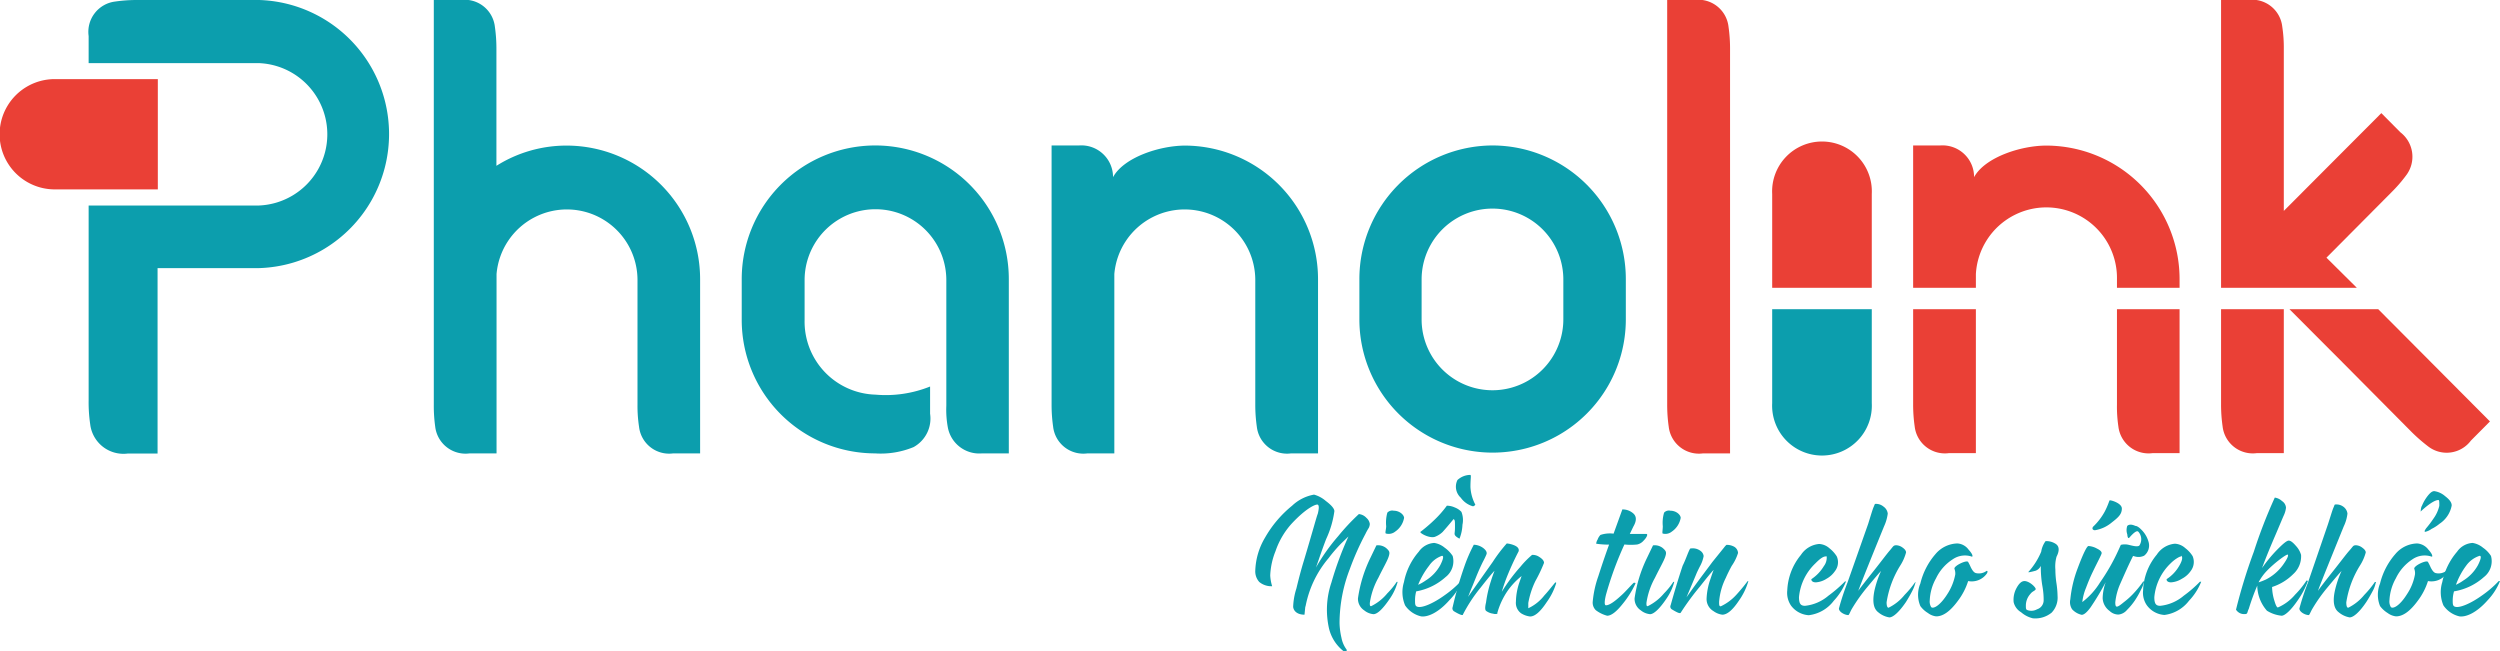 <svg xmlns="http://www.w3.org/2000/svg" viewBox="0 0 194.04 50.56"><defs><style>.cls-1{fill:#0c9ead;}.cls-2{fill:#ea4036;}</style></defs><title>Asset 22</title><g id="Layer_2" data-name="Layer 2"><g id="Layer_1-2" data-name="Layer 1"><path class="cls-1" d="M121.34,24.79a5.49,5.49,0,1,1-11,0v-3.1a5.49,5.49,0,1,1,11,0Zm-5.49-13.5a10.37,10.37,0,0,0-10.34,10.4v3.1a10.34,10.34,0,1,0,20.68,0v-3.1a10.37,10.37,0,0,0-10.34-10.4"/><path class="cls-1" d="M44,11.3a10.2,10.2,0,0,0-5.47,1.57V3.78a12,12,0,0,0-.12-1.71A2.36,2.36,0,0,0,35.77,0h-2.1V31.42a11.67,11.67,0,0,0,.11,1.7,2.37,2.37,0,0,0,2.67,2.07h2.09V21.27a5.48,5.48,0,0,1,10.94.43v9.72a10.6,10.6,0,0,0,.12,1.7,2.35,2.35,0,0,0,2.65,2.07h2.09V21.7A10.37,10.37,0,0,0,44,11.3"/><path class="cls-2" d="M134.28,12.87V3.78a12,12,0,0,0-.12-1.71A2.36,2.36,0,0,0,131.5,0h-2.1V31.42a11.92,11.92,0,0,0,.12,1.7,2.36,2.36,0,0,0,2.66,2.07h2.1V21.27"/><path class="cls-2" d="M4.25,14.7h8V6.14h-8a4.28,4.28,0,0,0,0,8.56"/><path class="cls-1" d="M20.11,0H10.63A11.71,11.71,0,0,0,8.94.12,2.37,2.37,0,0,0,6.88,2.8V4.9H20.11v0a5.53,5.53,0,0,1,0,11.05H6.88V31.05A11.68,11.68,0,0,0,7,32.92,2.6,2.6,0,0,0,9.93,35.2h2.3V20.81h7.88A10.41,10.41,0,0,0,20.11,0"/><path class="cls-2" d="M182.93,22.34,180.57,20l5.05-5.08a11.1,11.1,0,0,0,1.12-1.29,2.39,2.39,0,0,0-.43-3.36l-1.48-1.49-7.57,7.59V3.78a10.71,10.71,0,0,0-.12-1.71A2.35,2.35,0,0,0,174.48,0h-2.09V22.34Z"/><path class="cls-2" d="M172.39,24v7.4a11.92,11.92,0,0,0,.12,1.7,2.36,2.36,0,0,0,2.66,2.07h2.09V24Z"/><path class="cls-2" d="M184.59,24H177.7l3.09,3.1,1,1,5.37,5.41a13,13,0,0,0,1.28,1.12,2.35,2.35,0,0,0,3.34-.43l1.48-1.49Z"/><path class="cls-1" d="M92,11.3c-2,0-4.78.92-5.61,2.45a2.46,2.46,0,0,0-2.64-2.46H81.62V31.42a11.92,11.92,0,0,0,.12,1.7,2.36,2.36,0,0,0,2.66,2.07h2.09V21.27a5.48,5.48,0,0,1,10.94.43v9.72a11.92,11.92,0,0,0,.12,1.7,2.36,2.36,0,0,0,2.66,2.07h2.09V21.7A10.37,10.37,0,0,0,92,11.3"/><path class="cls-2" d="M153.36,22.34V21.27a5.48,5.48,0,0,1,10.95.43v.64h4.86V21.7a10.37,10.37,0,0,0-10.34-10.4c-2,0-4.78.92-5.61,2.45a2.45,2.45,0,0,0-2.63-2.46h-2.1V22.34Z"/><path class="cls-2" d="M164.31,24v7.4a10.4,10.4,0,0,0,.11,1.7,2.36,2.36,0,0,0,2.66,2.07h2.09V24Z"/><path class="cls-2" d="M148.49,24v7.4a11.92,11.92,0,0,0,.12,1.7,2.36,2.36,0,0,0,2.66,2.07h2.09V24Z"/><path class="cls-1" d="M67.91,11.29a10.37,10.37,0,0,0-10.34,10.4v3.1a10.36,10.36,0,0,0,10.34,10.4,6.67,6.67,0,0,0,3-.49,2.53,2.53,0,0,0,1.28-2.59V30a9.22,9.22,0,0,1-4.25.63,5.67,5.67,0,0,1-5.49-5.79v-3.1a5.49,5.49,0,1,1,11,0v9.75a7.53,7.53,0,0,0,.12,1.7,2.48,2.48,0,0,0,2.65,2h2.08V21.69a10.37,10.37,0,0,0-10.34-10.4"/><path class="cls-1" d="M145.28,31.31V24h-7.73v7.29a3.87,3.87,0,1,0,7.73,0Z"/><path class="cls-2" d="M145.28,22.34V15.05a3.87,3.87,0,1,0-7.73,0v7.29Z"/><path class="cls-1" d="M103.16,48.81a6.58,6.58,0,0,1,.18-3.6,25.84,25.84,0,0,1,1.32-3.57l-.54.52a11.17,11.17,0,0,0-1,1.16,8.11,8.11,0,0,0-1.8,3.81V47l-.07.71c-.48,0-.83-.22-.88-.6a5.23,5.23,0,0,1,.25-1.43c.19-.79.38-1.51.59-2.19.68-2.27,1-3.47,1.07-3.61.1-.41.11-.65,0-.71s-.86.21-2.06,1.51A6.12,6.12,0,0,0,99,42.78a5.61,5.61,0,0,0-.41,1.89,3.38,3.38,0,0,0,.15.83,1.46,1.46,0,0,1-1-.33,1.23,1.23,0,0,1-.31-.89,5.34,5.34,0,0,1,.75-2.54,8.79,8.79,0,0,1,2.11-2.49,3.31,3.31,0,0,1,1.7-.86,2.35,2.35,0,0,1,.91.49c.44.33.66.59.67.79a7.48,7.48,0,0,1-.64,2.17c-.25.65-.44,1.2-.59,1.64l-.2.57a14.85,14.85,0,0,1,1.72-2.43,16.59,16.59,0,0,1,1.61-1.72.91.91,0,0,1,.59.3.75.75,0,0,1,.26.47.79.79,0,0,1-.08.3,4.48,4.48,0,0,0-.26.47,20.92,20.92,0,0,0-1.21,2.72,11.68,11.68,0,0,0-.8,4.18,5.52,5.52,0,0,0,.15,1.17,2.23,2.23,0,0,0,.37.87c.06.07.05.12,0,.16a.18.18,0,0,1-.21,0A3.19,3.19,0,0,1,103.16,48.81Z"/><path class="cls-1" d="M106.35,43.33l.48-1a1,1,0,0,1,.76.21c.27.24.3.33.19.67s-.41.84-.8,1.64a5.65,5.65,0,0,0-.66,1.95c0,.17,0,.25.1.25a3.77,3.77,0,0,0,1.26-1,5.87,5.87,0,0,0,.73-.89s.08,0,.07,0a4.18,4.18,0,0,1-.59,1.28q-.83,1.23-1.29,1.23a1.33,1.33,0,0,1-.72-.3,1.07,1.07,0,0,1-.48-.93A10.54,10.54,0,0,1,106.35,43.33Zm1.24-2.49a2.88,2.88,0,0,1,.09-1.05.52.52,0,0,1,.5-.15c.42,0,.78.29.8.55a1.63,1.63,0,0,1-.69,1.07.81.81,0,0,1-.72.15C107.48,41.38,107.59,41.08,107.59,40.84Z"/><path class="cls-1" d="M109.92,45.9a2.63,2.63,0,0,0-.09.67c0,.29,0,.45.15.51.33.15,1.22-.21,2.16-.89a8,8,0,0,0,1.26-1.09s.1,0,.1,0a4.94,4.94,0,0,1-1,1.48c-.88,1-1.71,1.33-2.2,1.26a2.06,2.06,0,0,1-1.24-.85,2.63,2.63,0,0,1-.09-1.81,5.07,5.07,0,0,1,1.15-2.36,1.57,1.57,0,0,1,1.2-.68,1.66,1.66,0,0,1,.81.37,2.39,2.39,0,0,1,.62.64,1.55,1.55,0,0,1-.55,1.64A4.61,4.61,0,0,1,109.92,45.9Zm.15-.51a3.32,3.32,0,0,0,.58-.33,3.24,3.24,0,0,0,1.13-1.18c.25-.49.29-.74.14-.74a2,2,0,0,0-1,.77A6.06,6.06,0,0,0,110.07,45.39Zm2.23-6.14a1.5,1.5,0,0,1,.62.14,1.36,1.36,0,0,1,.51.34,1.73,1.73,0,0,1,.08,1,3.25,3.25,0,0,1-.23,1.08s-.28-.14-.35-.27,0-.16,0-.63,0-.55-.11-.62c-.39.48-.68.81-.85,1a1.76,1.76,0,0,1-.61.38c-.45.13-1.21-.32-1.11-.39s.64-.5,1-.85A8.14,8.14,0,0,0,112.3,39.25Zm1.83-2.39c.07.08,0,.26,0,.94a3.27,3.27,0,0,0,.38,1.37s-.1.15-.21.12a1.73,1.73,0,0,1-.92-.66,1.16,1.16,0,0,1-.26-1.37A1.49,1.49,0,0,1,114.13,36.86Z"/><path class="cls-1" d="M116.22,47.56s0,.06,0,.07-.15.06-.33,0a1.16,1.16,0,0,1-.55-.22c-.08-.07-.09-.28,0-.65a9.24,9.24,0,0,1,.38-1.66c.11-.37.28-.8.28-.8-.15.15-.52.59-1.09,1.32a11.83,11.83,0,0,0-1.36,2.07c0,.12-.29,0-.69-.24a.27.27,0,0,1-.11-.33,29.37,29.37,0,0,1,.9-3.13,11.83,11.83,0,0,1,.74-1.71,1.29,1.29,0,0,1,.75.27c.21.17.28.32.24.46a5.73,5.73,0,0,1-.25.53c-.14.27-.23.48-.3.63-.22.49-.41,1-.58,1.4s-.27.69-.31.76l1.93-2.73a11.64,11.64,0,0,1,1.08-1.42,2,2,0,0,1,.57.14c.29.12.4.28.35.47a22.26,22.26,0,0,0-.94,2.06c-.14.36-.26.72-.37,1.09A13.48,13.48,0,0,1,118,44a7.16,7.16,0,0,1,.91-.93.9.9,0,0,1,.47.1c.31.18.46.34.46.52a11.37,11.37,0,0,1-.67,1.41,6.5,6.5,0,0,0-.55,1.7c0,.27,0,.41,0,.41a3.41,3.41,0,0,0,1.25-1c.28-.3.55-.65.84-1,0,0,.06,0,.07,0v.07a4.92,4.92,0,0,1-.72,1.44c-.5.76-.93,1.13-1.3,1.13a1.68,1.68,0,0,1-.7-.25,1,1,0,0,1-.4-.91,4.85,4.85,0,0,1,.26-1.46l.18-.52a5.51,5.51,0,0,0-1.1,1.17A5.75,5.75,0,0,0,116.22,47.56Z"/><path class="cls-1" d="M125.24,41.42l.68-1.88a1.24,1.24,0,0,1,.86.32c.24.22.26.55,0,1l-.28.58c.65,0,1.08,0,1.27,0s0,.33-.19.51a.93.93,0,0,1-.5.31,4.54,4.54,0,0,1-1,0,26.43,26.43,0,0,0-1.43,3.9c-.13.54-.13.82,0,.82q.36,0,1.17-.75c.35-.3.94-1,1-1s.15,0,.11.08a7.34,7.34,0,0,1-1,1.58c-.47.59-.87.9-1.19.9a2.52,2.52,0,0,1-.88-.43.82.82,0,0,1-.24-.65,8.06,8.06,0,0,1,.44-2c.22-.69.49-1.5.83-2.44a6.09,6.09,0,0,1-1-.07.72.72,0,0,1,.11-.32,1,1,0,0,1,.22-.36A2.31,2.31,0,0,1,125.24,41.42Z"/><path class="cls-1" d="M127.82,43.33l.48-1a1,1,0,0,1,.76.21c.27.24.3.33.19.67s-.41.84-.8,1.64a5.65,5.65,0,0,0-.66,1.95c0,.17,0,.25.1.25a3.88,3.88,0,0,0,1.27-1,5.68,5.68,0,0,0,.72-.89c.05,0,.09,0,.07,0a4.18,4.18,0,0,1-.59,1.28c-.55.82-1,1.23-1.29,1.23a1.33,1.33,0,0,1-.72-.3,1.07,1.07,0,0,1-.48-.93A10.54,10.54,0,0,1,127.82,43.33Zm1.24-2.49a2.77,2.77,0,0,1,.1-1.05.5.5,0,0,1,.49-.15c.43,0,.78.29.8.55a1.63,1.63,0,0,1-.69,1.07.79.79,0,0,1-.71.15C129,41.38,129.06,41.08,129.06,40.84Z"/><path class="cls-1" d="M131.18,42.58a1,1,0,0,1,.81.18.58.58,0,0,1,.24.4,2.61,2.61,0,0,1-.3.82c-.12.24-.22.44-.29.62l-.74,1.76c1-1.42,1.72-2.34,2-2.73l.92-1.14a1.41,1.41,0,0,1,.18-.2,1.16,1.16,0,0,1,.53.11.6.6,0,0,1,.37.52,3.63,3.63,0,0,1-.49,1c-.17.31-.32.61-.46.93a5,5,0,0,0-.52,1.87c0,.23,0,.34.13.34a3.82,3.82,0,0,0,1.23-.92c.48-.53.75-.9.83-1s.08,0,.07,0a5,5,0,0,1-.73,1.49c-.48.72-.91,1.08-1.28,1.08a1.49,1.49,0,0,1-.69-.28,1.08,1.08,0,0,1-.53-1,5.14,5.14,0,0,1,.27-1.41c.1-.29.18-.55.28-.79-.17.17-.53.61-1.08,1.31a20,20,0,0,0-1.47,2c-.05.12-.29,0-.69-.24a.25.25,0,0,1-.1-.33c.26-.93.56-1.95.93-3.06C130.86,43.39,131,42.9,131.18,42.58Z"/><path class="cls-1" d="M141.77,44.92a1.77,1.77,0,0,1-.83.28c-.18,0-.29-.06-.33-.15a.08.08,0,0,1,0-.11,3.15,3.15,0,0,0,.95-1,1.08,1.08,0,0,0,.22-.75.09.09,0,0,0-.09,0c-.18,0-.44.18-.79.54a4.12,4.12,0,0,0-1.27,2.62c0,.52.14.67.47.67a3.31,3.31,0,0,0,1.81-.78,10.81,10.81,0,0,0,1.27-1.09.05.05,0,0,1,.09,0,4.73,4.73,0,0,1-.94,1.48,2.86,2.86,0,0,1-1.94,1.12,1.85,1.85,0,0,1-1.38-.75,1.76,1.76,0,0,1-.29-1.17,4.62,4.62,0,0,1,1.06-2.76,1.89,1.89,0,0,1,1.42-.85,1.31,1.31,0,0,1,.8.34,2.46,2.46,0,0,1,.56.62,1.12,1.12,0,0,1-.14,1.15A1.91,1.91,0,0,1,141.77,44.92Z"/><path class="cls-1" d="M146.19,39.32a.77.77,0,0,1,.33.54,3.38,3.38,0,0,1-.29,1q-1.69,4.15-2,5c.18-.26.58-.77,1.2-1.55s1-1.3,1.26-1.6.26-.39.5-.39a.9.9,0,0,1,.48.18c.18.13.27.25.27.38a3.58,3.58,0,0,1-.44,1,7.59,7.59,0,0,0-1.07,2.87c0,.28.06.42.15.42a3.66,3.66,0,0,0,1.25-1,7.69,7.69,0,0,0,.83-1s0,0,0,0a.08.08,0,0,1,0,.08,2.86,2.86,0,0,1-.25.64c-.15.3-.32.58-.48.84-.54.79-1,1.19-1.29,1.19a1.78,1.78,0,0,1-.86-.4c-.37-.28-.46-.83-.3-1.65a7.79,7.79,0,0,1,.52-1.55c-.08.07-.44.49-1.07,1.25a13.25,13.25,0,0,0-1.18,1.66c-.14.23-.23.51-.29.51-.27,0-.73-.24-.73-.51a18.53,18.53,0,0,1,.66-2L145,40.66c.2-.64.34-1.12.42-1.3s.08-.23.13-.25A.9.9,0,0,1,146.19,39.32Z"/><path class="cls-1" d="M152.76,43.62a3.93,3.93,0,0,1,.2.4c.13.26.25.42.4.46a1,1,0,0,0,.83-.17c.05,0,.08,0,.07.06a.27.27,0,0,1-.06.16,1.44,1.44,0,0,1-1.44.57,5.07,5.07,0,0,1-.8,1.54c-.59.8-1.14,1.2-1.68,1.2a1.28,1.28,0,0,1-.64-.26,2,2,0,0,1-.59-.54,2.25,2.25,0,0,1,0-1.75A5.41,5.41,0,0,1,150.23,43a2.3,2.3,0,0,1,1.69-.82,1.16,1.16,0,0,1,.88.49c.22.24.32.42.29.52a.06.06,0,0,1-.08,0,1.67,1.67,0,0,0-1.43.21,3.59,3.59,0,0,0-1.31,1.48,3.84,3.84,0,0,0-.49,1.71.84.84,0,0,0,.11.53c.16.16.68-.1,1.25-1a4.2,4.2,0,0,0,.62-1.53,1,1,0,0,0-.06-.43C151.6,43.94,152.65,43.43,152.76,43.62Z"/><path class="cls-1" d="M157.43,44.4a5.53,5.53,0,0,0,1-1.58,1.87,1.87,0,0,1,.34-.82,1.33,1.33,0,0,1,.78.21c.29.19.31.53.07,1a2.83,2.83,0,0,0-.09,1,7.26,7.26,0,0,0,.09,1.1,7.79,7.79,0,0,1,.08.95,1.68,1.68,0,0,1-.46,1.29,2,2,0,0,1-1.46.44,2.13,2.13,0,0,1-.91-.47,1.23,1.23,0,0,1-.58-.79,1.9,1.9,0,0,1,.22-1.08c.2-.37.4-.55.62-.55.4,0,.92.52.87.64s-.26.15-.41.36a1.34,1.34,0,0,0-.35.92c0,.18,0,.29.11.33a.91.91,0,0,0,.76-.06.73.73,0,0,0,.51-.7c0-.18,0-.58-.11-1.17a8.78,8.78,0,0,1-.11-1.5.73.73,0,0,1-.41.38C157.61,44.4,157.42,44.44,157.43,44.4Z"/><path class="cls-1" d="M165.56,43.15c-.33.65-.65,1.38-1,2.17a4.75,4.75,0,0,0-.38,1.43c0,.45.12.44.65,0a6.06,6.06,0,0,0,.7-.62,8,8,0,0,0,.82-1s.07,0,.07,0v0a2.58,2.58,0,0,1-.25.65,6.62,6.62,0,0,1-.48.84,4.87,4.87,0,0,1-.6.72,1,1,0,0,1-.66.36,1,1,0,0,1-.69-.28,1.29,1.29,0,0,1-.54-1,3.88,3.88,0,0,1,.24-1.24,21.61,21.61,0,0,1-1.17,1.95c-.29.4-.52.59-.7.59a1.44,1.44,0,0,1-.74-.43,1,1,0,0,1-.14-.77,9.32,9.32,0,0,1,.57-2.41c.43-1.15.72-1.73.84-1.73a1.56,1.56,0,0,1,.66.2c.25.12.38.25.36.37s-.29.61-.69,1.44c-.2.41-.37.83-.52,1.23a4.05,4.05,0,0,0-.29,1.11A5.59,5.59,0,0,0,163,45.2a15.54,15.54,0,0,0,1.43-2.51l.18-.4a1.27,1.27,0,0,1,.62,0l.21.05c.33.08.53.08.61,0a.88.88,0,0,0-.09-1.08c-.11-.09-.33.06-.68.46-.09.11-.15,0-.17-.25a1,1,0,0,1,0-.65c.12-.12.33-.14.63,0,.13,0,.31.12.54.37a2.1,2.1,0,0,1,.47.83,1,1,0,0,1-.33,1.11,1,1,0,0,1-.68.07Zm-1.65-2.6a2.7,2.7,0,0,1-1.28.6.2.2,0,0,1-.22-.1c0-.06,0-.13.07-.19a4.77,4.77,0,0,0,.88-1.15c.26-.5.34-.82.38-.87s.95.2.95.63S164.43,40.15,163.91,40.55Z"/><path class="cls-1" d="M169.35,44.92a1.8,1.8,0,0,1-.84.28c-.18,0-.29-.06-.33-.15a.09.09,0,0,1,0-.11,3,3,0,0,0,.95-1c.21-.35.28-.6.22-.75s0,0-.08,0-.44.18-.8.54a4.15,4.15,0,0,0-1.26,2.62c0,.52.13.67.46.67a3.34,3.34,0,0,0,1.82-.78,9.6,9.6,0,0,0,1.26-1.09c.05,0,.09,0,.1,0a4.63,4.63,0,0,1-.95,1.48A2.86,2.86,0,0,1,168,47.73a1.83,1.83,0,0,1-1.37-.75,1.71,1.71,0,0,1-.29-1.17,4.56,4.56,0,0,1,1.06-2.76,1.88,1.88,0,0,1,1.41-.85,1.31,1.31,0,0,1,.8.34,2.34,2.34,0,0,1,.57.62,1.15,1.15,0,0,1-.14,1.15A1.91,1.91,0,0,1,169.35,44.92Z"/><path class="cls-1" d="M177.12,38.89a.67.67,0,0,1,.31.51,1.85,1.85,0,0,1-.17.6c-.13.29-.35.83-.69,1.62s-.69,1.63-1,2.47a11,11,0,0,1,1.15-1.4c.47-.48.77-.73.92-.73s.33.14.57.42a1.71,1.71,0,0,1,.39.69,1.85,1.85,0,0,1-.61,1.49,4.09,4.09,0,0,1-1.64,1,3.81,3.81,0,0,0,.18,1.07c.1.34.19.52.27.52a3.65,3.65,0,0,0,1.34-1,6.65,6.65,0,0,0,.86-1.06c0-.06.14,0,.13,0a6.25,6.25,0,0,1-.8,1.52c-.54.79-1,1.18-1.24,1.18a2.63,2.63,0,0,1-1.14-.39,3,3,0,0,1-.75-1.95,18,18,0,0,0-.66,1.81c-.13.25-.07.4-.28.4a.74.74,0,0,1-.71-.34,41.2,41.2,0,0,1,1.38-4.49,39.06,39.06,0,0,1,1.63-4.21A1.05,1.05,0,0,1,177.12,38.89ZM175.3,45.2a5.24,5.24,0,0,0,.57-.22,3.72,3.72,0,0,0,1.33-1.14c.32-.45.44-.72.37-.79s-1,.61-1.59,1.22A3.88,3.88,0,0,0,175.3,45.2Z"/><path class="cls-1" d="M181.87,39.32a.77.77,0,0,1,.33.54,3.08,3.08,0,0,1-.29,1c-1.12,2.77-1.8,4.43-2,5,.18-.26.57-.77,1.19-1.55s1-1.3,1.27-1.6.26-.39.49-.39a.87.87,0,0,1,.48.18c.18.13.28.25.28.38a3.58,3.58,0,0,1-.44,1,7.59,7.59,0,0,0-1.07,2.87q0,.42.15.42a3.76,3.76,0,0,0,1.25-1,7.43,7.43,0,0,0,.82-1s0,0,.06,0,0,.05,0,.08a2.28,2.28,0,0,1-.24.64c-.16.3-.32.58-.49.84-.53.79-1,1.19-1.29,1.19a1.8,1.8,0,0,1-.85-.4q-.56-.42-.3-1.65a7.79,7.79,0,0,1,.52-1.55c-.08.07-.44.49-1.07,1.25a12.29,12.29,0,0,0-1.18,1.66c-.14.23-.24.51-.29.51-.28,0-.73-.24-.73-.51a18.53,18.53,0,0,1,.66-2l1.55-4.52c.21-.64.35-1.12.43-1.3s.08-.23.12-.25A.9.9,0,0,1,181.87,39.32Z"/><path class="cls-1" d="M188.45,43.62a3.93,3.93,0,0,1,.2.4c.13.26.25.42.4.46a1,1,0,0,0,.82-.17c.06,0,.09,0,.07.06a.25.25,0,0,1-.05.16,1.45,1.45,0,0,1-1.44.57,5.07,5.07,0,0,1-.8,1.54c-.59.8-1.14,1.2-1.68,1.2a1.34,1.34,0,0,1-.65-.26,2.12,2.12,0,0,1-.59-.54,2.34,2.34,0,0,1,0-1.75A5.43,5.43,0,0,1,185.92,43a2.28,2.28,0,0,1,1.69-.82,1.2,1.2,0,0,1,.88.49c.22.24.31.42.29.52a.08.08,0,0,1-.09,0,1.67,1.67,0,0,0-1.43.21,3.64,3.64,0,0,0-1.3,1.48,3.87,3.87,0,0,0-.5,1.71.84.84,0,0,0,.11.53c.17.16.69-.1,1.25-1a4,4,0,0,0,.62-1.53.94.94,0,0,0-.05-.43C187.29,43.94,188.34,43.43,188.45,43.62ZM188.31,41a7.57,7.57,0,0,0,.56-.74,2.74,2.74,0,0,0,.46-1c0-.29,0-.45-.07-.45-.46,0-1.39.9-1.38.9s0-.3.11-.47a3.16,3.16,0,0,1,.52-.85c.16-.18.29-.27.43-.27a1.63,1.63,0,0,1,.84.39c.34.26.52.5.51.73a2.17,2.17,0,0,1-.94,1.41,3,3,0,0,1-.62.4,1.31,1.31,0,0,1-.5.23C188.16,41.26,188.18,41.19,188.31,41Z"/><path class="cls-1" d="M190.47,45.9a2.71,2.71,0,0,0-.1.67c0,.29,0,.45.15.51.33.15,1.22-.21,2.16-.89a8,8,0,0,0,1.26-1.09s.1,0,.1,0a4.74,4.74,0,0,1-.95,1.48c-.88,1-1.7,1.33-2.2,1.26a2.06,2.06,0,0,1-1.24-.85,2.63,2.63,0,0,1-.09-1.81,5.17,5.17,0,0,1,1.15-2.36,1.57,1.57,0,0,1,1.2-.68,1.66,1.66,0,0,1,.81.37,2.24,2.24,0,0,1,.62.64,1.55,1.55,0,0,1-.55,1.64A4.61,4.61,0,0,1,190.47,45.9Zm.15-.51a3.59,3.59,0,0,0,.57-.33,3.24,3.24,0,0,0,1.13-1.18c.25-.49.29-.74.14-.74a2.05,2.05,0,0,0-1.05.77A5.73,5.73,0,0,0,190.62,45.39Z"/></g></g></svg>